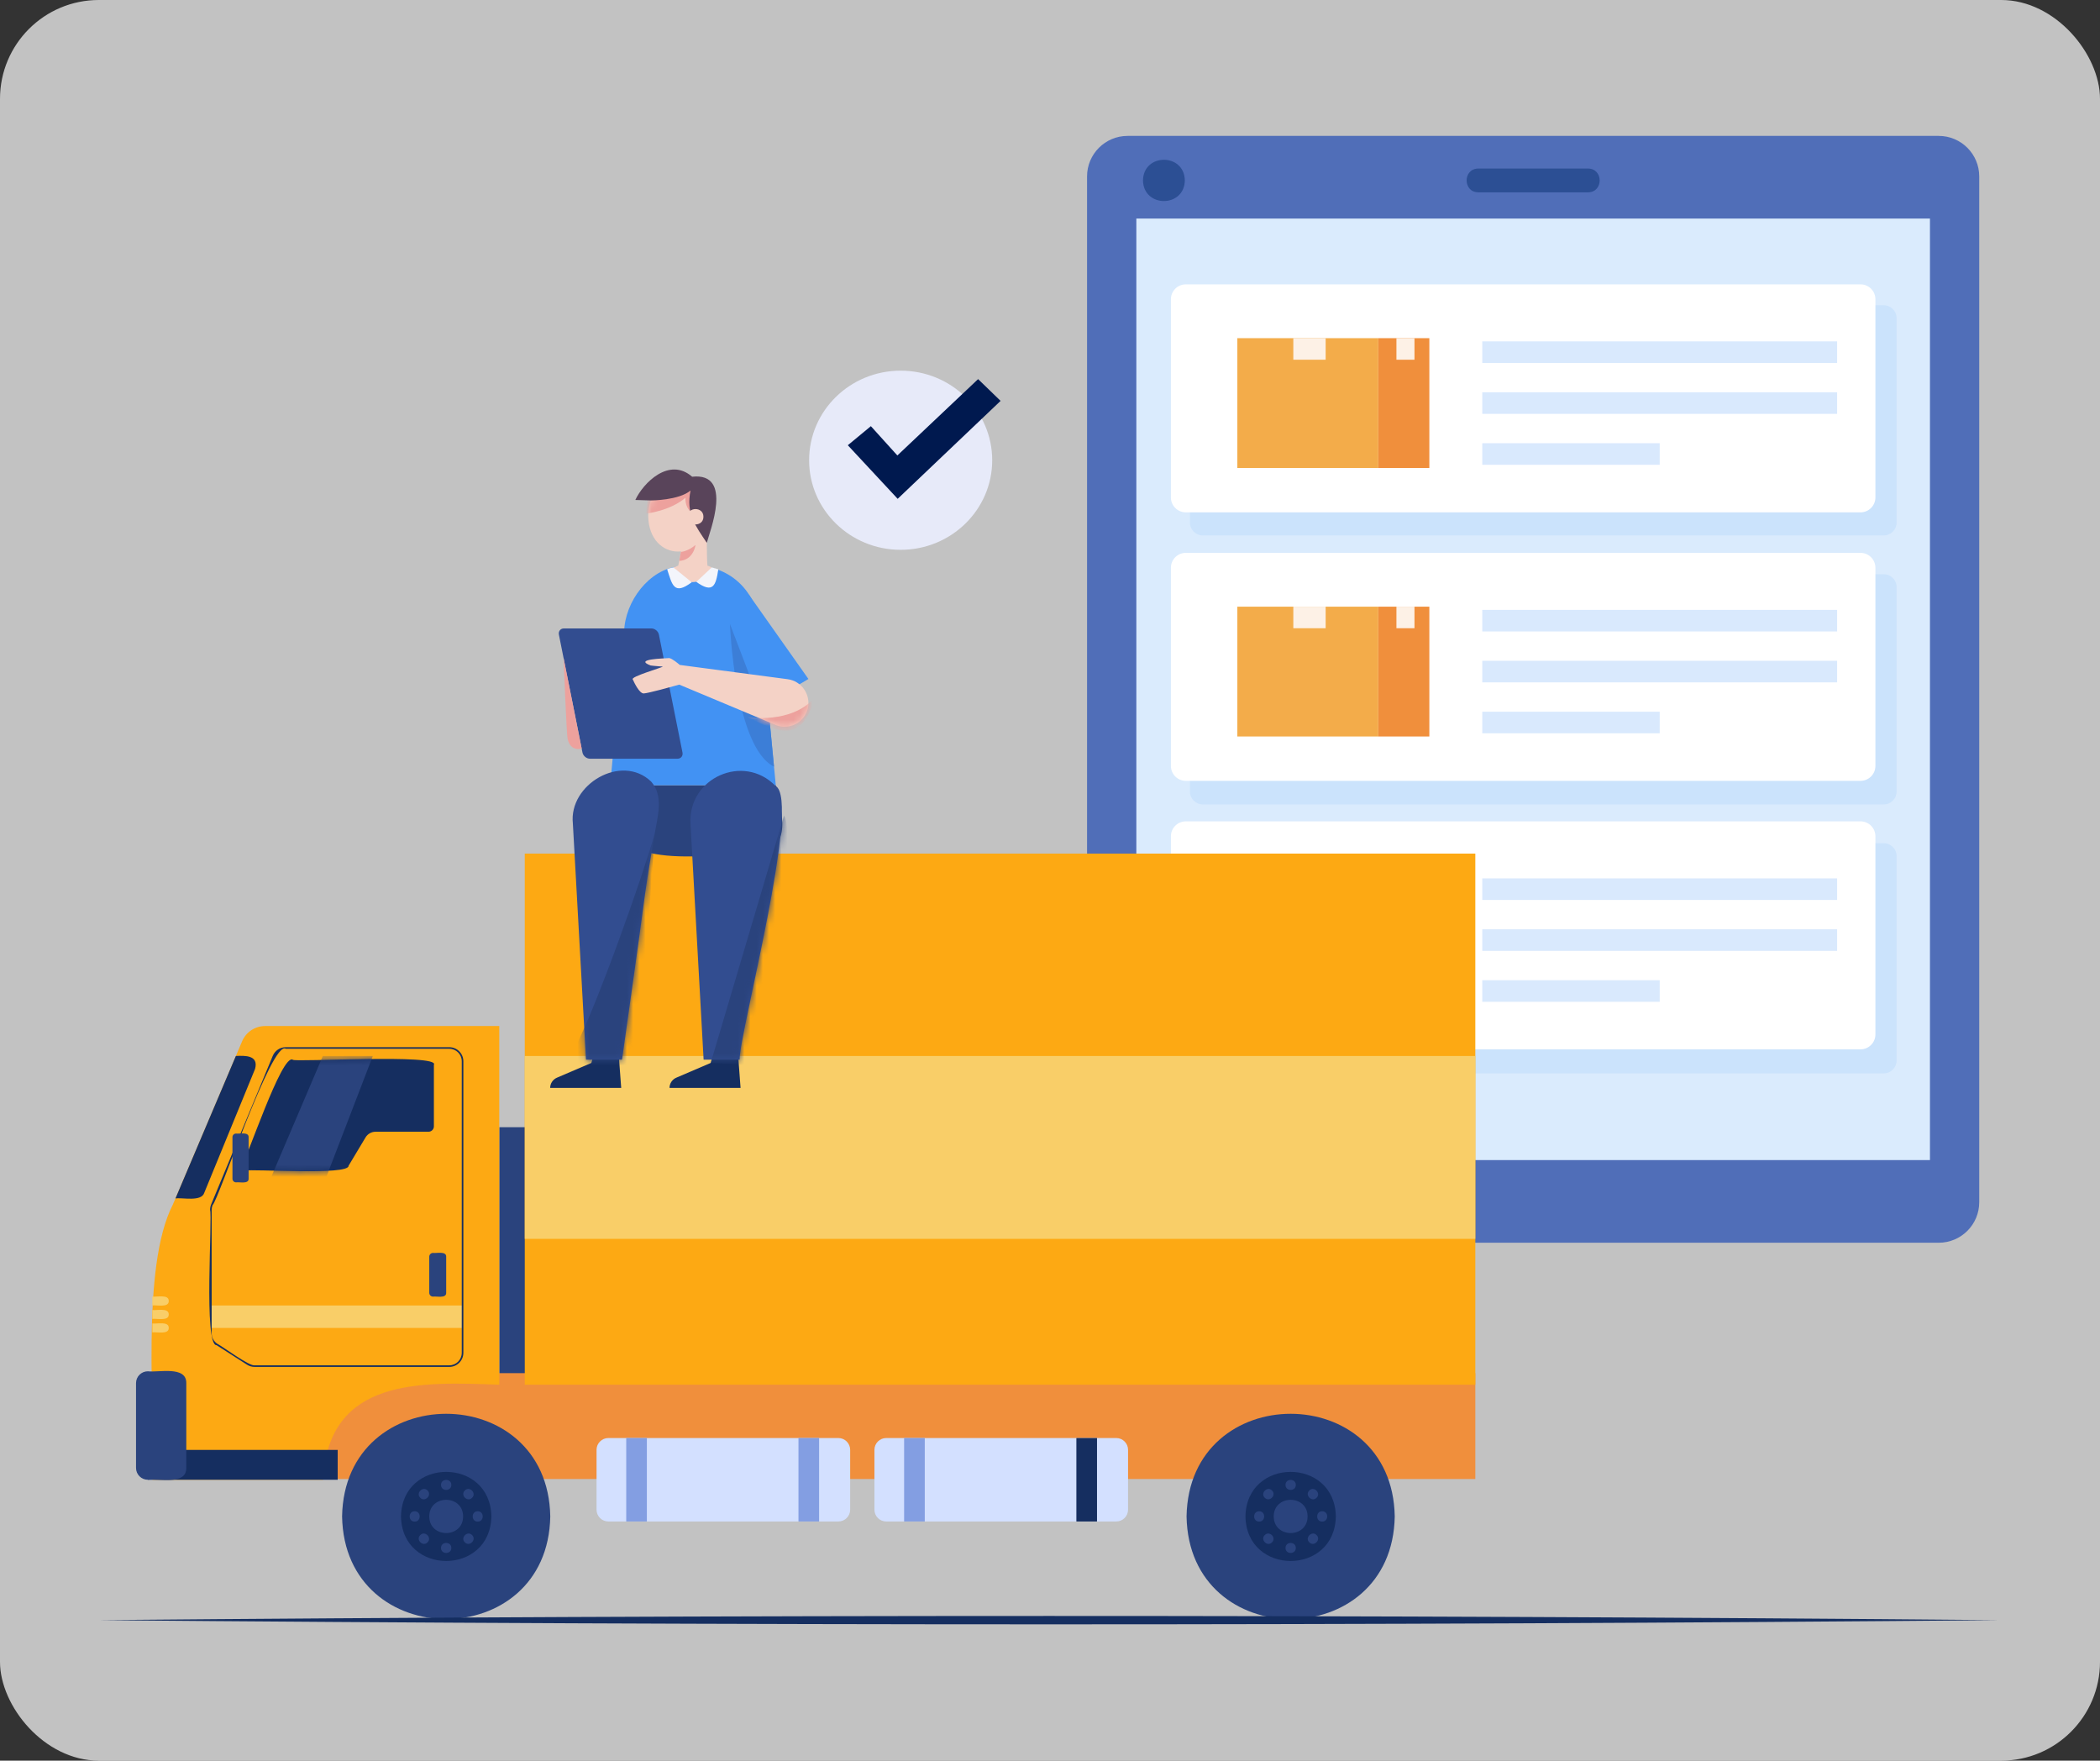 <svg width="340" height="285" viewBox="0 0 340 285" fill="none" xmlns="http://www.w3.org/2000/svg">
<rect x="0" y="0" width="340" height="285" fill="#333333" stroke="none"/>
<rect width="340" height="285" rx="16" fill="white" fill-opacity="0.7"/>
<path d="M313.889 201.163H182.561C178.937 201.163 176 198.226 176 194.603V28.561C176 24.937 178.937 22 182.561 22H313.887C317.511 22 320.448 24.937 320.448 28.561V194.603C320.448 198.226 317.511 201.163 313.889 201.163Z" fill="#506EB8"/>
<path d="M312.469 35.379H183.98V187.784H312.469V35.379Z" fill="#DAEBFD"/>
<path d="M257.109 31.133H239.342C236.831 31.122 236.822 27.295 239.342 27.284H257.107C259.62 27.293 259.629 31.122 257.109 31.133Z" fill="#2C4F94"/>
<path d="M304.984 86.671H194.74C193.588 86.671 192.654 85.737 192.654 84.585V51.496C192.654 50.344 193.588 49.41 194.74 49.41H304.984C306.136 49.41 307.07 50.344 307.07 51.496V84.585C307.068 85.737 306.134 86.671 304.984 86.671Z" fill="#CBE3FC"/>
<path d="M304.984 130.212H194.74C193.588 130.212 192.654 129.278 192.654 128.126V95.037C192.654 93.885 193.588 92.951 194.74 92.951H304.984C306.136 92.951 307.07 93.885 307.07 95.037V128.126C307.068 129.278 306.134 130.212 304.984 130.212Z" fill="#CBE3FC"/>
<path d="M304.984 173.752H194.74C193.588 173.752 192.654 172.818 192.654 171.666V138.579C192.654 137.427 193.588 136.493 194.74 136.493H304.984C306.136 136.493 307.07 137.427 307.07 138.579V171.668C307.068 172.818 306.134 173.752 304.984 173.752Z" fill="#CBE3FC"/>
<path d="M301.224 82.936H191.989C190.657 82.936 189.575 81.856 189.575 80.522V48.442C189.575 47.11 190.655 46.028 191.989 46.028H301.224C302.556 46.028 303.638 47.108 303.638 48.442V80.522C303.636 81.855 302.556 82.936 301.224 82.936Z" fill="white"/>
<path d="M223.153 54.74H200.331V75.754H223.153V54.74Z" fill="#F3AC4A"/>
<path d="M231.419 54.74H223.153V75.754H231.419V54.74Z" fill="#F08F3C"/>
<path d="M214.63 54.74H209.395V58.229H214.63V54.74Z" fill="#FDF1E6"/>
<path d="M229.011 54.74H226.089V58.229H229.011V54.74Z" fill="#FDF1E6"/>
<path d="M297.438 55.257H239.986V58.751H297.438V55.257Z" fill="#D9E9FD"/>
<path d="M297.438 63.5H239.986V66.994H297.438V63.5Z" fill="#D9E9FD"/>
<path d="M268.713 71.743H239.986V75.237H268.713V71.743Z" fill="#D9E9FD"/>
<path d="M301.224 126.397H191.989C190.657 126.397 189.575 125.317 189.575 123.983V91.905C189.575 90.573 190.655 89.491 191.989 89.491H301.224C302.556 89.491 303.638 90.571 303.638 91.905V123.985C303.636 125.317 302.556 126.397 301.224 126.397Z" fill="white"/>
<path d="M223.153 98.203H200.331V119.217H223.153V98.203Z" fill="#F3AC4A"/>
<path d="M231.419 98.203H223.153V119.217H231.419V98.203Z" fill="#F08F3C"/>
<path d="M214.63 98.203H209.395V101.691H214.63V98.203Z" fill="#FDF1E6"/>
<path d="M229.011 98.203H226.089V101.691H229.011V98.203Z" fill="#FDF1E6"/>
<path d="M297.438 98.72H239.986V102.214H297.438V98.72Z" fill="#D9E9FD"/>
<path d="M297.438 106.963H239.986V110.457H297.438V106.963Z" fill="#D9E9FD"/>
<path d="M268.713 115.206H239.986V118.699H268.713V115.206Z" fill="#D9E9FD"/>
<path d="M301.224 169.86H191.989C190.657 169.86 189.575 168.78 189.575 167.446V135.368C189.575 134.036 190.655 132.954 191.989 132.954H301.224C302.556 132.954 303.638 134.034 303.638 135.368V167.448C303.636 168.78 302.556 169.86 301.224 169.86Z" fill="white"/>
<path d="M223.153 141.665H200.331V162.679H223.153V141.665Z" fill="#F3AC4A"/>
<path d="M231.419 141.665H223.153V162.679H231.419V141.665Z" fill="#F08F3C"/>
<path d="M214.63 141.665H209.395V145.154H214.63V141.665Z" fill="#FDF1E6"/>
<path d="M229.011 141.665H226.089V145.154H229.011V141.665Z" fill="#FDF1E6"/>
<path d="M297.438 142.183H239.986V145.677H297.438V142.183Z" fill="#D9E9FD"/>
<path d="M297.438 150.425H239.986V153.919H297.438V150.425Z" fill="#D9E9FD"/>
<path d="M268.713 158.668H239.986V162.162H268.713V158.668Z" fill="#D9E9FD"/>
<path d="M191.829 29.204C191.753 33.657 185.129 33.655 185.054 29.204C185.131 24.751 191.755 24.751 191.829 29.204Z" fill="#2C4F94"/>
<path d="M80.836 224.141H89.092V182.463H80.836V224.141Z" fill="#2A437D"/>
<path d="M50.369 239.411L238.862 239.411V222.275L50.369 222.275V239.411Z" fill="#F08F3C"/>
<path d="M84.963 224.141L238.862 224.141V138.173H84.963V224.141Z" fill="#FDA913"/>
<path d="M27.989 194.978L39.2 168.552C39.834 167.056 41.301 166.086 42.926 166.086H80.835V224.142C68.276 223.709 53.188 222.876 52.301 239.537H24.665C25.185 228.288 22.725 205.245 27.989 194.978Z" fill="#FDA913"/>
<path d="M192.109 245.468C192.489 267.621 225.44 267.618 225.815 245.468C225.438 223.313 192.484 223.317 192.109 245.468Z" fill="#2A437D"/>
<path d="M201.646 245.467C201.809 255.085 216.114 255.083 216.278 245.467C216.114 235.85 201.809 235.852 201.646 245.467Z" fill="#152E60"/>
<path d="M206.222 245.468C206.238 249.053 211.688 249.053 211.705 245.468C211.688 241.883 206.238 241.883 206.222 245.468Z" fill="#2A437D"/>
<path d="M208.131 240.366C208.114 241.447 209.814 241.447 209.797 240.366C209.814 239.284 208.114 239.284 208.131 240.366Z" fill="#2A437D"/>
<path d="M208.131 250.57C208.114 251.651 209.814 251.651 209.797 250.57C209.814 249.488 208.114 249.488 208.131 250.57Z" fill="#2A437D"/>
<path d="M204.769 242.448C205.524 243.223 206.723 242.023 205.948 241.269C205.194 240.494 203.992 241.696 204.769 242.448Z" fill="#2A437D"/>
<path d="M211.984 249.664C212.738 250.439 213.938 249.239 213.163 248.484C212.409 247.709 211.207 248.911 211.984 249.664Z" fill="#2A437D"/>
<path d="M203.863 246.301C204.945 246.317 204.945 244.618 203.863 244.634C202.781 244.618 202.781 246.317 203.863 246.301Z" fill="#2A437D"/>
<path d="M214.067 246.301C215.149 246.317 215.149 244.618 214.067 244.634C212.985 244.618 212.985 246.317 214.067 246.301Z" fill="#2A437D"/>
<path d="M205.945 249.664C206.72 248.91 205.521 247.71 204.766 248.485C203.991 249.239 205.193 250.441 205.945 249.664Z" fill="#2A437D"/>
<path d="M213.161 242.448C213.936 241.694 212.736 240.494 211.982 241.269C211.207 242.023 212.409 243.225 213.161 242.448Z" fill="#2A437D"/>
<path d="M55.386 245.467C55.765 267.62 88.717 267.618 89.092 245.467C88.712 223.312 55.761 223.316 55.386 245.467Z" fill="#2A437D"/>
<path d="M64.923 245.467C65.087 255.084 79.392 255.082 79.555 245.467C79.392 235.849 65.085 235.851 64.923 245.467Z" fill="#152E60"/>
<path d="M69.498 245.467C69.515 249.052 74.965 249.052 74.981 245.467C74.963 241.882 69.513 241.882 69.498 245.467Z" fill="#2A437D"/>
<path d="M71.405 240.365C71.389 241.446 73.088 241.446 73.072 240.365C73.088 239.283 71.391 239.283 71.405 240.365Z" fill="#2A437D"/>
<path d="M71.405 250.569C71.389 251.65 73.088 251.65 73.072 250.569C73.088 249.487 71.391 249.487 71.405 250.569Z" fill="#2A437D"/>
<path d="M68.042 242.447C68.796 243.222 69.996 242.022 69.221 241.268C68.467 240.493 67.267 241.695 68.042 242.447Z" fill="#2A437D"/>
<path d="M75.257 249.663C76.011 250.438 77.211 249.238 76.436 248.483C75.681 247.708 74.482 248.91 75.257 249.663Z" fill="#2A437D"/>
<path d="M67.138 246.3C68.219 246.316 68.219 244.617 67.138 244.633C66.056 244.617 66.056 246.316 67.138 246.3Z" fill="#2A437D"/>
<path d="M77.344 246.3C78.425 246.316 78.425 244.617 77.344 244.633C76.262 244.617 76.262 246.316 77.344 246.3Z" fill="#2A437D"/>
<path d="M69.221 249.663C69.996 248.909 68.796 247.709 68.042 248.484C67.267 249.238 68.467 250.44 69.221 249.663Z" fill="#2A437D"/>
<path d="M76.436 242.448C77.211 241.693 76.011 240.493 75.257 241.268C74.482 242.023 75.681 243.225 76.436 242.448Z" fill="#2A437D"/>
<path d="M38.189 170.933C39.698 170.859 41.897 170.801 41.3 173.02L33.081 193.055C32.627 194.595 29.506 193.813 28.408 193.994L38.189 170.933Z" fill="#152E60"/>
<path d="M39.737 189.495C40.612 189.172 56.531 190.311 56.432 188.709L59.18 184.121C59.524 183.547 60.143 183.195 60.813 183.195H69.377C69.86 183.195 70.25 182.803 70.25 182.323V172.361C71.323 170.537 47.643 171.978 47.401 171.542C45.627 170.452 39.88 187.934 39.145 188.602C38.969 189.026 39.279 189.495 39.737 189.495Z" fill="#152E60"/>
<mask id="mask0_508_10544" style="mask-type:luminance" maskUnits="userSpaceOnUse" x="39" y="171" width="32" height="19">
<path d="M39.737 189.495C40.612 189.172 56.531 190.311 56.432 188.709L59.18 184.121C59.524 183.547 60.143 183.195 60.813 183.195H69.377C69.86 183.195 70.25 182.803 70.25 182.323V172.361C71.323 170.537 47.643 171.978 47.401 171.542C45.627 170.452 39.88 187.934 39.145 188.602C38.969 189.026 39.279 189.495 39.737 189.495Z" fill="white"/>
</mask>
<g mask="url(#mask0_508_10544)">
<path d="M52.271 170.933L43.826 190.732H52.752L60.363 170.933H52.271Z" fill="#2A437D"/>
</g>
<path d="M70.109 209.886C70.64 209.788 72.269 210.228 72.24 209.274V203.422C72.271 202.475 70.638 202.9 70.109 202.811C69.772 202.811 69.498 203.084 69.498 203.422V209.274C69.498 209.61 69.772 209.886 70.109 209.886Z" fill="#2A437D"/>
<path d="M23.94 239.532H54.674V234.699H23.94V239.532Z" fill="#152E60"/>
<path d="M23.94 239.531C25.611 239.303 30.203 240.482 30.161 237.614V223.891C30.209 221.031 25.604 222.198 23.94 221.974C22.881 221.974 22.023 222.832 22.023 223.891V237.614C22.023 238.673 22.881 239.531 23.94 239.531Z" fill="#2A437D"/>
<path d="M24.665 211.318C25.299 211.2 27.357 211.741 27.32 210.595C27.361 209.449 25.293 209.989 24.665 209.871V211.318Z" fill="#F9CE68"/>
<path d="M24.665 213.497C25.299 213.379 27.357 213.92 27.32 212.774C27.361 211.628 25.293 212.169 24.665 212.051V213.497Z" fill="#F9CE68"/>
<path d="M24.665 215.676C25.299 215.558 27.357 216.098 27.32 214.952C27.361 213.807 25.293 214.347 24.665 214.229V215.676Z" fill="#F9CE68"/>
<path d="M34.143 214.954H74.894V211.319H34.143V214.954Z" fill="#F9CE68"/>
<path d="M72.741 221.263H41.223C40.786 221.263 40.361 221.138 39.992 220.902L35.062 217.744C32.936 217.852 34.432 196.953 34.012 195.838C34.012 195.535 34.072 195.243 34.186 194.963L44.16 170.916C44.514 170.061 45.341 169.509 46.267 169.509H72.741C73.999 169.509 75.022 170.533 75.022 171.791V218.981C75.022 220.239 73.999 221.263 72.741 221.263ZM46.267 169.768C44.031 168.264 35.34 194.342 34.422 195.065C34.32 195.311 34.269 195.573 34.269 195.84V215.825C34.269 216.519 34.617 217.156 35.201 217.531C35.962 217.904 40.371 221.188 41.223 221.008H72.739C73.856 221.008 74.763 220.1 74.763 218.983V171.793C74.763 170.676 73.856 169.768 72.739 169.768H46.267Z" fill="#152E60"/>
<path d="M143.488 246.286H180.725C181.782 246.286 182.638 245.43 182.638 244.373V234.689C182.638 233.632 181.782 232.776 180.725 232.776H143.488C142.431 232.776 141.575 233.632 141.575 234.689V244.373C141.575 245.43 142.433 246.286 143.488 246.286Z" fill="#D3E0FF"/>
<path d="M174.271 246.285H177.611V232.776H174.271V246.285Z" fill="#152E60"/>
<path d="M146.383 246.285H149.724V232.776H146.383V246.285Z" fill="#839EE2"/>
<path d="M98.496 246.285H135.733C136.79 246.285 137.646 245.429 137.646 244.372V234.689C137.646 233.632 136.79 232.776 135.733 232.776H98.496C97.439 232.776 96.583 233.632 96.583 234.689V244.372C96.583 245.429 97.439 246.285 98.496 246.285Z" fill="#D3E0FF"/>
<path d="M129.277 246.285H132.617V232.775H129.277V246.285Z" fill="#839EE2"/>
<path d="M101.39 246.285H104.73V232.775H101.39V246.285Z" fill="#839EE2"/>
<path d="M84.963 200.534L238.862 200.534V170.935L84.963 170.935V200.534Z" fill="#F9CE68"/>
<path d="M38.22 191.391C38.728 191.295 40.282 191.718 40.253 190.806V184.071C40.282 183.166 38.724 183.572 38.22 183.487C37.897 183.487 37.636 183.748 37.636 184.071V190.806C37.636 191.127 37.897 191.391 38.22 191.391Z" fill="#2A437D"/>
<path d="M121.712 138.491C112.96 137.927 96.057 142.167 99.748 127.11H125.604C126.629 131.735 128.557 137.784 121.712 138.491Z" fill="#2A437D"/>
<path d="M114.563 83.513C114.443 91.207 105.067 91.205 104.947 83.513C105.067 75.821 114.445 75.821 114.563 83.513Z" fill="#F4D2C6"/>
<mask id="mask1_508_10544" style="mask-type:luminance" maskUnits="userSpaceOnUse" x="104" y="77" width="11" height="13">
<path d="M114.562 83.513C114.442 91.207 105.066 91.205 104.946 83.513C105.066 75.821 114.444 75.821 114.562 83.513Z" fill="white"/>
</mask>
<g mask="url(#mask1_508_10544)">
<path d="M104.62 83.128C104.62 83.128 108.437 82.736 110.992 80.562C110.992 80.562 110.823 81.814 111.714 82.73L112.373 78.888L104.95 79.974L104.62 83.128Z" fill="#EDA19D"/>
</g>
<path d="M114.552 83.128C114.552 83.128 114.082 92.157 115.033 94.832C115.033 94.832 112.041 95.74 109.092 94.832C109.092 94.832 110.951 87.123 110.588 85.354L114.552 83.128Z" fill="#F4D2C6"/>
<path d="M105.41 81.008C105.41 81.008 109.907 81.002 111.803 79.402C111.018 83.169 112.674 85.217 114.435 87.873C114.858 86.122 118.83 76.432 112.062 77.168C108.326 73.918 104.125 78.196 102.863 80.931L105.41 81.008Z" fill="#59445A"/>
<path d="M113.887 83.648C113.911 85.308 111.302 85.308 111.327 83.648C111.302 81.988 113.909 81.988 113.887 83.648Z" fill="#F4D2C6"/>
<path d="M110.241 89.332C110.241 89.332 111.263 89.318 112.606 88.222C112.606 88.222 112.314 90.659 109.968 90.8L110.241 89.332Z" fill="#EDA19D"/>
<path d="M122.62 114.805L112.435 102.174L121.248 96.256L130.888 109.908L122.62 114.805Z" fill="#4292F3"/>
<path d="M123.14 101.37C122.091 94.385 116.757 90.885 110.779 91.66C106.006 91.486 101.706 96.335 101.112 101.379C101.066 101.882 98.799 127.11 98.799 127.11H125.604L123.14 101.37Z" fill="#4292F3"/>
<path d="M109.024 91.846C110.058 95.025 114.205 95.023 115.239 91.846C115.239 91.846 112.58 90.408 109.024 91.846Z" fill="#F4D2C6"/>
<path d="M109.025 91.847L111.991 94.251C109.118 96.402 108.836 94.7 108.012 92.137C108.01 92.137 108.526 91.911 109.025 91.847Z" fill="#F3F5FB"/>
<path d="M112.732 94.192C115.435 96.112 115.899 94.833 116.297 92.156C116.297 92.156 115.489 91.888 115.238 91.847L112.732 94.192Z" fill="#F3F5FB"/>
<path d="M109.688 122.814H95.515C94.958 122.814 94.413 122.362 94.303 121.803L90.49 102.738C90.378 102.18 90.741 101.727 91.298 101.727H105.471C106.028 101.727 106.573 102.178 106.683 102.738L110.496 121.803C110.61 122.362 110.247 122.814 109.688 122.814Z" fill="#324D90"/>
<path d="M91.247 106.52C91.247 106.52 91.72 118.902 91.906 119.652C92.437 121.774 94.175 121.171 94.175 121.171L91.247 106.52Z" fill="#EDA19D"/>
<path d="M96.256 170.253L95.74 172.06L90.169 174.448C89.506 174.732 89.075 175.384 89.075 176.106H100.576L100.139 170.253H96.256Z" fill="#152E60"/>
<path d="M115.58 170.253L115.064 172.06L109.494 174.448C108.83 174.732 108.399 175.384 108.399 176.106H119.901L119.463 170.253H115.58Z" fill="#152E60"/>
<path d="M92.75 133.313L94.876 171.532H100.708C101.953 162.667 103.228 153.81 104.405 144.932C104.869 141.595 105.441 138.276 105.996 134.954C106.452 132.229 107.503 128.838 105.414 126.505C100.623 121.927 92.052 126.961 92.75 133.313Z" fill="#324D90"/>
<mask id="mask2_508_10544" style="mask-type:luminance" maskUnits="userSpaceOnUse" x="92" y="124" width="15" height="48">
<path d="M92.75 133.313L94.876 171.532H100.708C101.953 162.667 103.228 153.81 104.405 144.932C104.869 141.595 105.441 138.276 105.996 134.954C106.452 132.229 107.503 128.838 105.414 126.505C100.623 121.927 92.052 126.961 92.75 133.313Z" fill="white"/>
</mask>
<g mask="url(#mask2_508_10544)">
<path d="M92.737 170.253C96.235 164.001 104.131 141.687 105.996 134.956C105.492 142.271 103.924 166.316 103.119 173.18L92.364 172.262L92.737 170.253Z" fill="#2A437D"/>
</g>
<path d="M111.793 133.314L113.919 171.533H119.751C119.616 167.598 129.828 129.463 125.551 127.209C120.374 121.906 111.381 125.915 111.793 133.314Z" fill="#324D90"/>
<mask id="mask3_508_10544" style="mask-type:luminance" maskUnits="userSpaceOnUse" x="111" y="124" width="16" height="48">
<path d="M111.794 133.314L113.92 171.533H119.752C119.617 167.598 129.829 129.463 125.552 127.209C120.375 121.906 111.382 125.915 111.794 133.314Z" fill="white"/>
</mask>
<g mask="url(#mask3_508_10544)">
<path d="M126.937 132.026L115.066 172.061L121.401 172.39C121.401 172.388 129.78 136.84 126.937 132.026Z" fill="#2A437D"/>
</g>
<path d="M121.747 110.347L118.181 100.999C118.181 100.999 118.933 120.949 125.316 124.095L124.522 115.804L121.747 110.347Z" fill="#3C7ED7"/>
<path d="M130.228 111.63C129.612 110.704 128.626 110.088 127.523 109.943L110.064 107.635C109.814 107.421 108.788 106.565 108.348 106.524C107.522 106.594 102.525 106.663 105.333 107.72C105.884 107.805 107.312 107.898 107.312 107.898C107.238 108.059 101.949 109.562 102.453 109.987C102.739 110.625 103.545 112.27 104.222 112.248C104.933 112.223 108.808 111.151 109.981 110.822L125.731 117.41C127.291 117.971 129.034 117.472 130.06 116.17C131.098 114.855 131.164 113.018 130.228 111.63Z" fill="#F4D2C6"/>
<mask id="mask4_508_10544" style="mask-type:luminance" maskUnits="userSpaceOnUse" x="102" y="106" width="29" height="12">
<path d="M130.227 111.63C129.611 110.704 128.625 110.088 127.522 109.943L110.063 107.635C109.813 107.421 108.787 106.565 108.347 106.524C107.521 106.594 102.524 106.663 105.332 107.72C105.883 107.805 107.311 107.898 107.311 107.898C107.237 108.059 101.948 109.562 102.452 109.987C102.738 110.625 103.544 112.27 104.222 112.248C104.932 112.223 108.808 111.151 109.98 110.822L125.73 117.41C127.29 117.971 129.033 117.472 130.059 116.17C131.097 114.855 131.163 113.018 130.227 111.63Z" fill="white"/>
</mask>
<g mask="url(#mask4_508_10544)">
<path d="M121.08 116.081C121.08 116.081 128.093 117.261 131.864 112.958C129.815 120.593 125.95 118.494 121.08 116.081Z" fill="#EDA19D"/>
</g>
<path d="M16 262.255C117.043 261.356 222.599 261.348 323.641 262.255C222.598 263.163 117.042 263.155 16 262.255Z" fill="#152E60"/>
<path d="M145.821 89C154.007 89 160.643 82.508 160.643 74.5C160.643 66.492 154.007 60 145.821 60C137.636 60 131 66.492 131 74.5C131 82.508 137.636 89 145.821 89Z" fill="#E7EAF9"/>
<path d="M140.998 68.984L145.287 73.727L158.359 61.369L162 64.892L145.337 80.746L137.265 72.071L140.998 68.984Z" fill="#00194F"/>
</svg>
